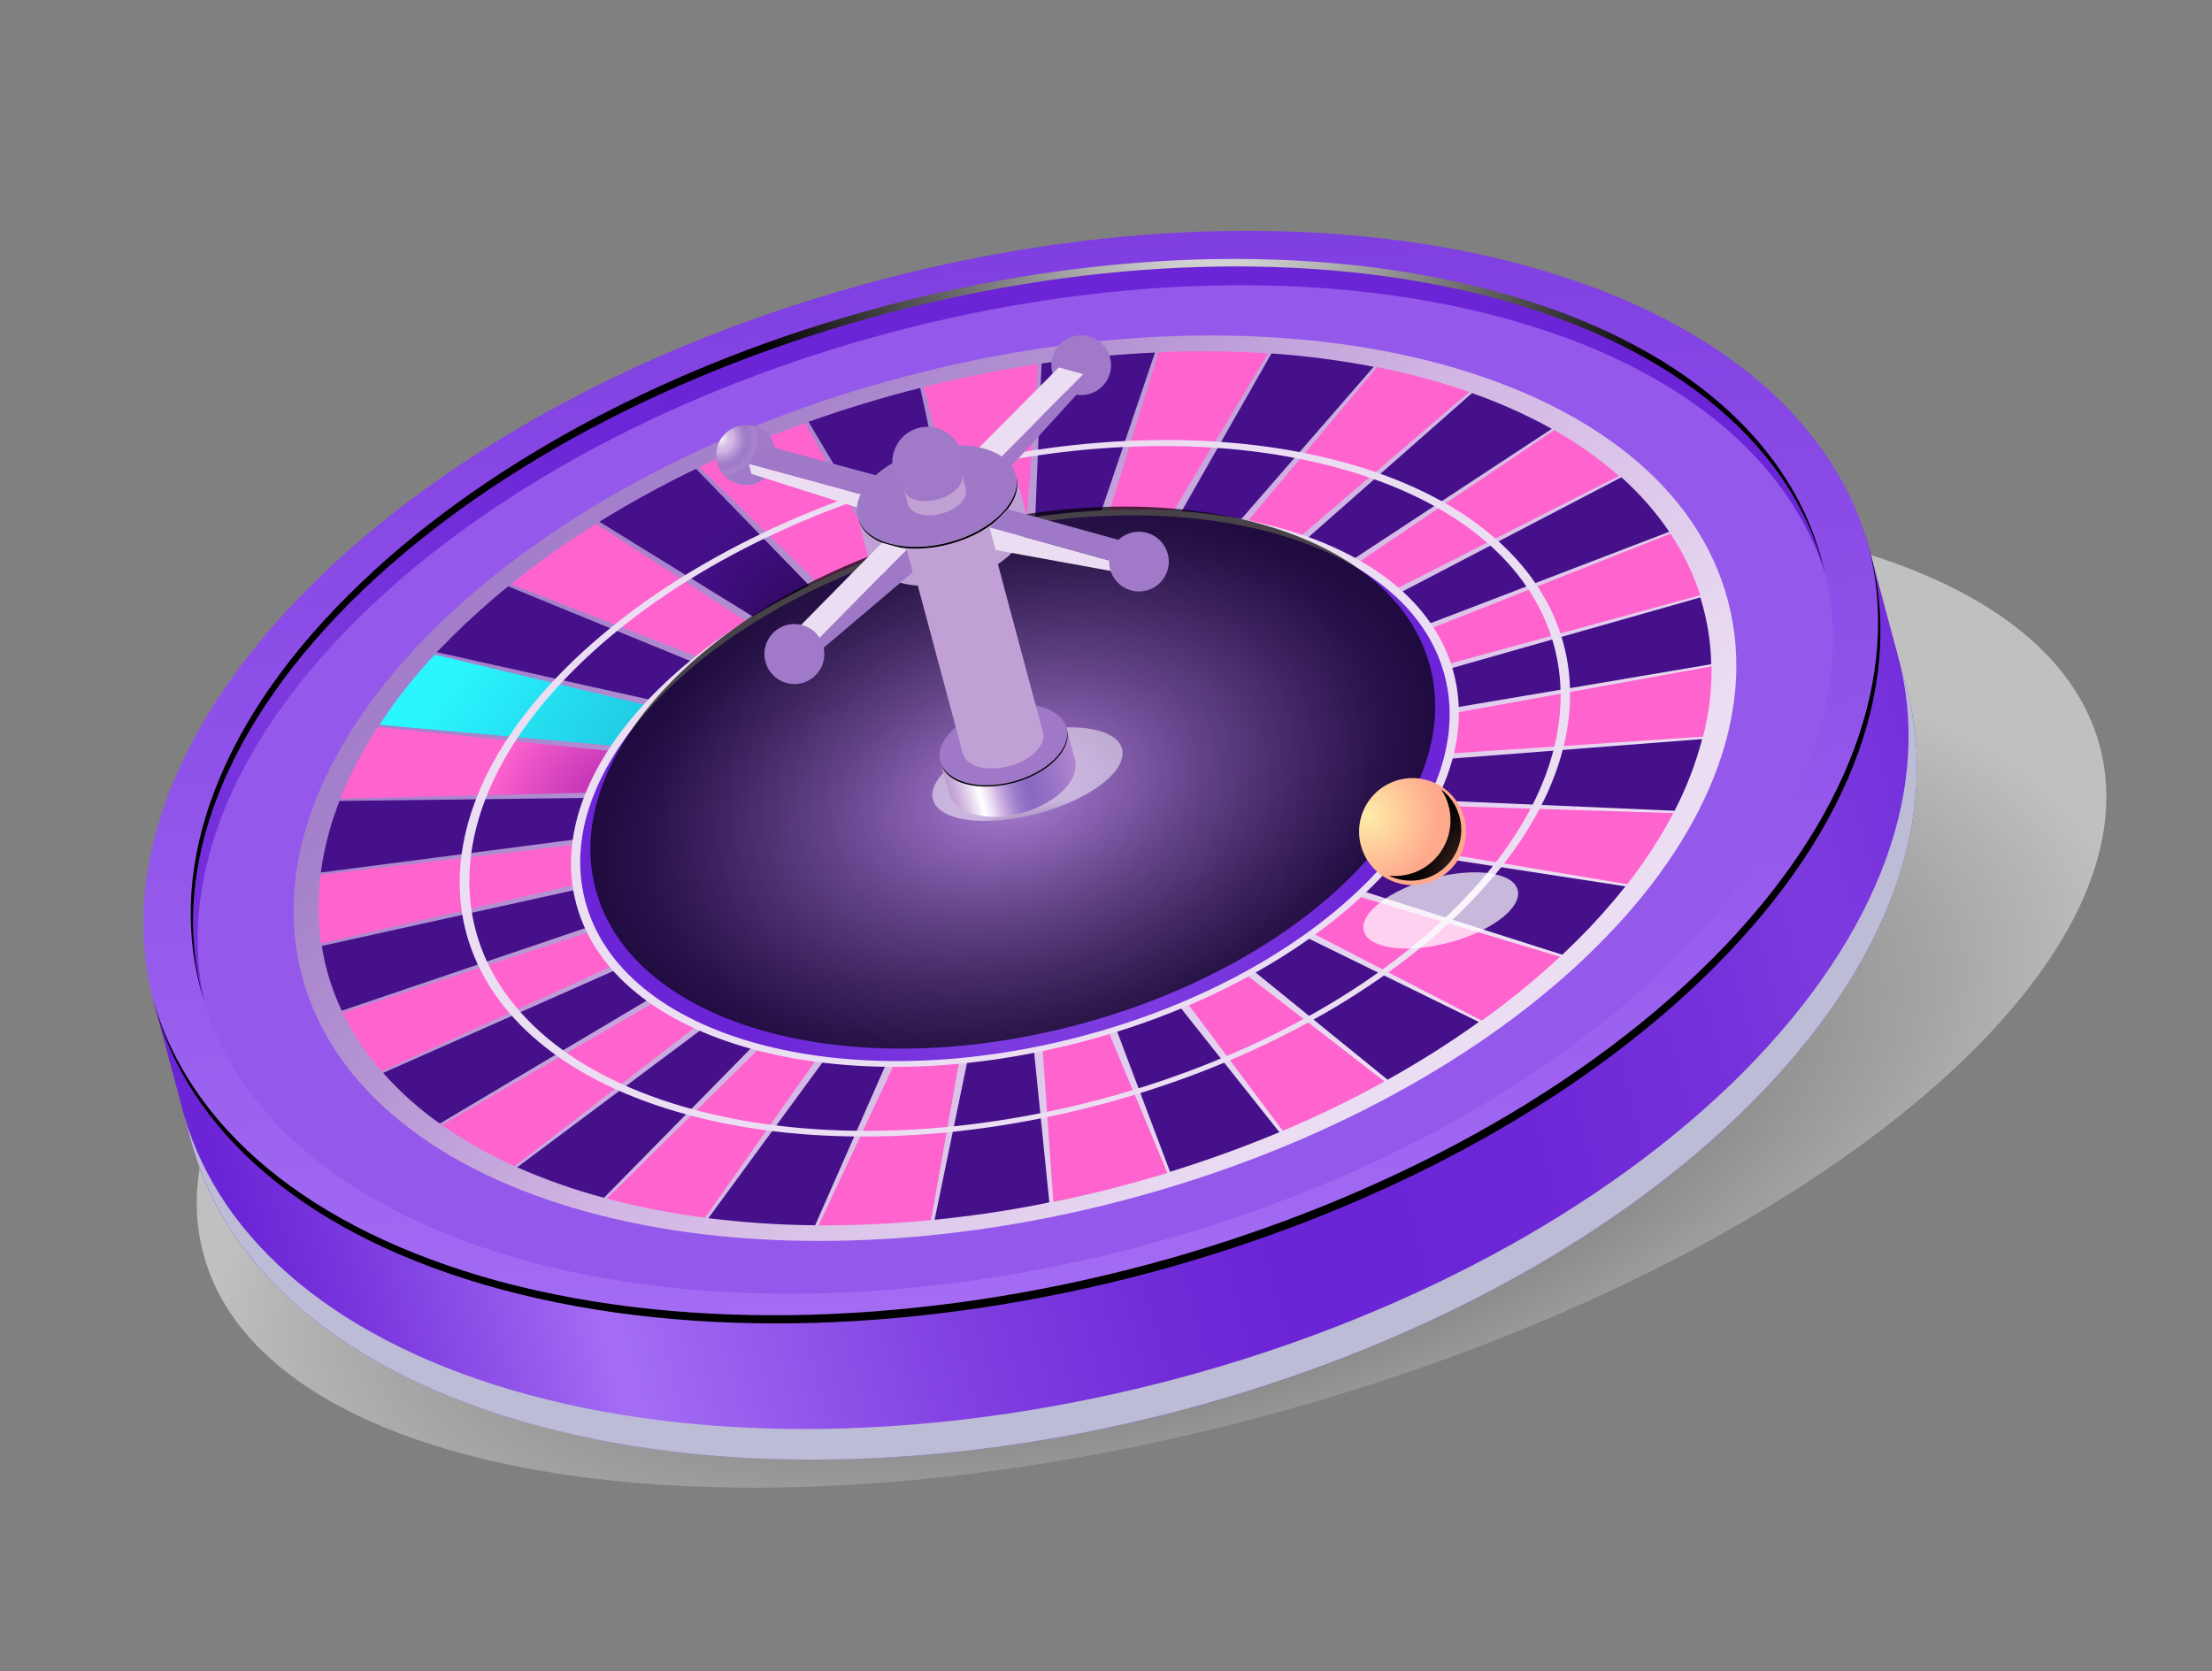 <svg width="307" height="232" viewBox="0 0 307 232" fill="none" xmlns="http://www.w3.org/2000/svg">
<rect x="0" y="0" width="307" height="232" fill="#808080" stroke="none"/>
<path style="mix-blend-mode:multiply" opacity="0.5" d="M175.31 196.61C247.987 177.137 299.969 135.47 291.415 103.545C282.861 71.619 217.01 61.526 144.333 80.999C71.655 100.473 19.674 142.14 28.228 174.065C36.782 205.99 102.633 216.084 175.31 196.61Z" fill="url(#paint0_radial)"/>
<path d="M259.015 74.636L256.562 75.294C248.588 63.715 234.41 54.4 214.534 49.058C160.72 34.601 85.381 54.65 46.247 93.828C31.631 108.519 24.126 123.706 23.277 137.802L21.14 138.375L26.743 159.285C31.79 176.574 48.084 190.802 74.711 197.936C128.521 212.38 203.864 192.345 243.013 153.163C262.484 133.646 269.316 113.083 264.618 95.547L259.015 74.636Z" fill="url(#paint1_linear)"/>
<g style="mix-blend-mode:multiply">
<path d="M241.874 148.913C202.739 188.091 127.382 208.129 73.572 193.686C46.929 186.494 30.636 172.266 25.602 154.974L26.757 159.282C31.79 176.574 48.084 190.803 74.711 197.937C128.521 212.38 203.864 192.346 243.013 153.164C262.484 133.647 269.316 113.083 264.618 95.547L263.463 91.239C268.162 108.775 261.329 129.338 241.874 148.913Z" fill="#BCBCD6"/>
</g>
<path d="M259.508 76.446C249.537 38.415 188.125 21.565 122.339 38.811C56.553 56.056 11.306 100.867 21.277 138.899C31.247 176.93 92.66 193.78 158.446 176.535C224.231 159.289 269.478 114.478 259.508 76.446Z" fill="url(#paint2_linear)"/>
<path d="M253.104 78.588C243.679 42.638 185.628 26.709 123.443 43.011C61.258 59.313 18.488 101.672 27.913 137.622C37.338 173.572 95.389 189.501 157.574 173.199C219.758 156.897 262.529 114.538 253.104 78.588Z" fill="url(#paint3_linear)"/>
<path d="M49.194 86.358C86.193 49.306 157.417 30.361 208.285 44.037C233.117 50.667 248.41 63.856 253.4 79.897C249.456 62.483 233.787 48.117 207.484 41.05C156.62 27.388 85.397 46.334 48.394 83.37C29.414 102.31 23.175 122.452 28.417 139.319C24.742 123.079 31.331 104.243 49.194 86.358Z" fill="url(#paint4_linear)"/>
<path style="mix-blend-mode:color-dodge" d="M48.494 83.743C85.497 46.706 156.72 27.761 207.584 41.423C233.323 48.395 248.846 62.384 253.197 79.197C249.253 61.782 233.584 47.417 207.285 40.364C156.447 26.741 85.223 45.687 48.224 82.738C29.244 101.677 23.006 121.82 28.244 138.672C23.603 121.983 29.959 102.394 48.494 83.743Z" fill="url(#paint5_radial)"/>
<path style="mix-blend-mode:color-dodge" d="M237.64 133.115C198.51 172.307 123.152 192.345 69.339 177.888C42.684 170.653 26.282 156.361 21.316 138.975C25.855 156.891 42.378 171.69 69.643 179.022C123.456 193.48 198.796 173.431 237.944 134.249C257.664 114.512 264.42 93.661 259.376 75.987C263.781 93.401 256.909 113.76 237.64 133.115Z" fill="url(#paint6_radial)"/>
<path d="M239.841 83.471C231.555 51.866 180.523 37.862 125.857 52.192C71.192 66.523 33.594 103.762 41.88 135.367C50.166 166.972 101.198 180.977 155.863 166.646C210.529 152.315 248.127 115.077 239.841 83.471Z" fill="url(#paint7_linear)"/>
<path d="M129.312 108.867L52.452 100.923C50.379 104.056 48.631 107.392 47.234 110.88L129.312 108.867Z" fill="url(#paint8_radial)"/>
<path d="M134.428 104.094L96.599 65.081C92.006 67.292 87.532 69.745 83.197 72.428L134.428 104.094Z" fill="url(#paint9_radial)"/>
<path d="M128.802 110.174L47.117 111.189C45.864 114.385 44.993 117.718 44.521 121.12L128.802 110.174Z" fill="url(#paint10_radial)"/>
<path d="M132.728 105.15L82.719 72.71C78.629 75.264 74.698 78.065 70.949 81.098L132.728 105.15Z" fill="url(#paint11_radial)"/>
<path d="M130.162 107.562L60.333 90.87C57.511 93.903 54.946 97.164 52.663 100.621L130.162 107.562Z" fill="url(#paint12_linear)"/>
<path d="M131.442 115.669L61.324 156.176C64.506 158.395 67.89 160.307 71.431 161.888L131.442 115.669Z" fill="url(#paint13_radial)"/>
<path d="M130.261 114.816L53.175 148.939C55.516 151.581 58.155 153.942 61.039 155.975L130.261 114.816Z" fill="url(#paint14_radial)"/>
<path d="M128.656 111.521L44.498 121.434C44.094 124.601 44.126 127.809 44.593 130.967L128.656 111.521Z" fill="url(#paint15_radial)"/>
<path d="M129.379 113.821L47.568 140.576C48.999 143.522 50.814 146.266 52.966 148.734L129.379 113.821Z" fill="url(#paint16_radial)"/>
<path d="M138.283 102.476L127.713 53.851C122.474 55.178 117.285 56.753 112.22 58.556L138.283 102.476Z" fill="url(#paint17_radial)"/>
<path d="M70.522 81.397C67.796 83.61 65.183 85.959 62.693 88.436C61.978 89.15 61.295 89.872 60.611 90.533L131.318 106.313L70.522 81.397Z" fill="url(#paint18_radial)"/>
<path d="M132.909 116.323L71.779 162.041C75.68 163.764 79.708 165.18 83.828 166.278L132.909 116.323Z" fill="url(#paint19_radial)"/>
<path d="M44.657 131.32C45.153 134.431 46.087 137.456 47.433 140.304L128.831 112.691L44.657 131.32Z" fill="url(#paint20_radial)"/>
<path d="M140.37 101.948L144.055 50.534C138.752 51.339 133.458 52.404 128.215 53.716L140.37 101.948Z" fill="url(#paint21_radial)"/>
<path d="M142.66 116.404L146.188 166.855C151.492 165.772 156.771 164.419 162.017 162.829L142.66 116.404Z" fill="url(#paint22_radial)"/>
<path d="M142.461 101.665L160.304 48.936C155.033 49.18 149.777 49.689 144.558 50.461L142.461 101.665Z" fill="url(#paint23_radial)"/>
<path d="M144.505 101.549L175.995 49.041C170.936 48.724 165.864 48.675 160.8 48.895L144.505 101.549Z" fill="url(#paint24_radial)"/>
<path d="M190.653 50.916C185.965 50.014 181.226 49.397 176.463 49.069L146.479 101.742L190.653 50.916Z" fill="url(#paint25_radial)"/>
<path d="M136.293 103.194L111.744 58.73C106.715 60.554 101.79 62.597 97.049 64.868L136.293 103.194Z" fill="url(#paint26_radial)"/>
<path d="M237.5 92.207C237.436 89.059 236.925 85.936 235.983 82.932L153.277 106.463L237.5 92.207Z" fill="url(#paint27_radial)"/>
<path d="M140.56 116.828L129.712 169.33C135.009 168.788 140.351 168.018 145.634 166.911L140.56 116.828Z" fill="url(#paint28_radial)"/>
<path d="M84.226 166.388C88.705 167.57 93.256 168.458 97.85 169.048L134.57 116.787L84.226 166.388Z" fill="url(#paint29_radial)"/>
<path d="M144.706 115.779L162.388 162.669C167.555 161.069 172.641 159.229 177.562 157.171L144.706 115.779Z" fill="url(#paint30_radial)"/>
<path d="M136.476 117.014L98.312 169.109C103.23 169.719 108.178 170.048 113.132 170.094L136.476 117.014Z" fill="url(#paint31_radial)"/>
<path d="M148.259 102.02L203.903 54.416C201.912 53.718 199.84 53.078 197.686 52.496C195.533 51.918 193.324 51.417 191.126 50.959L148.259 102.02Z" fill="url(#paint32_radial)"/>
<path d="M146.641 114.968L178.034 156.983C182.908 154.922 187.63 152.641 192.151 150.122L146.641 114.968Z" fill="url(#paint33_radial)"/>
<path d="M149.973 112.89L205.646 141.688C209.457 138.968 213.089 136.005 216.518 132.817L149.973 112.89Z" fill="url(#paint34_radial)"/>
<path d="M148.411 114.001L192.579 149.884C196.951 147.456 201.181 144.781 205.249 141.871L148.411 114.001Z" fill="url(#paint35_radial)"/>
<path d="M138.493 117.028L113.612 170.104C118.822 170.124 124.031 169.88 129.216 169.371L138.493 117.028Z" fill="url(#paint36_radial)"/>
<path d="M149.839 102.581L215.372 59.531C211.826 57.571 208.122 55.912 204.298 54.571L149.839 102.581Z" fill="url(#paint37_radial)"/>
<path d="M152.965 109.087L232.407 112.552C234.051 109.387 235.337 106.048 236.242 102.597L152.965 109.087Z" fill="url(#paint38_radial)"/>
<path d="M152.285 110.393L225.84 122.747C228.265 119.653 230.41 116.348 232.247 112.872L152.285 110.393Z" fill="url(#paint39_radial)"/>
<path d="M216.827 132.535C217.575 131.827 218.308 131.122 219.023 130.407C221.353 128.08 223.547 125.621 225.596 123.043L151.262 111.621L216.827 132.535Z" fill="url(#paint40_radial)"/>
<path d="M153.307 107.779L236.369 102.27C237.183 99.08 237.58 95.796 237.549 92.503L153.307 107.779Z" fill="url(#paint41_radial)"/>
<path d="M152.912 105.329L235.978 82.625C234.991 79.604 233.6 76.731 231.844 74.082L152.912 105.329Z" fill="url(#paint42_radial)"/>
<path d="M151.163 103.335L224.687 66.072C221.923 63.639 218.909 61.505 215.696 59.707L151.163 103.335Z" fill="url(#paint43_radial)"/>
<path d="M152.209 104.256L231.667 73.822C229.772 71.038 227.543 68.497 225.029 66.257L152.209 104.256Z" fill="url(#paint44_radial)"/>
<path d="M186.158 64.082C151.753 54.829 103.61 67.729 78.55 92.715C53.489 117.701 61.148 145.542 95.549 154.78C129.949 164.018 178.081 151.137 203.161 126.161C228.24 101.185 220.544 73.324 186.158 64.082ZM96.336 154.046C62.514 144.96 55.022 117.629 79.628 93.011C104.234 68.393 151.579 55.784 185.4 64.87C219.222 73.955 226.714 101.286 202.112 125.919C177.51 150.551 130.149 163.103 96.336 154.046Z" fill="url(#paint45_linear)"/>
<path d="M201.768 93.452C196.668 74 165.265 65.379 131.626 74.197C97.988 83.016 74.853 105.934 79.953 125.386C85.052 144.839 116.456 153.46 150.094 144.641C183.733 135.823 206.868 112.905 201.768 93.452Z" fill="url(#paint46_linear)"/>
<path d="M200.504 93.784C195.511 74.737 164.759 66.296 131.819 74.931C98.878 83.567 76.223 106.008 81.216 125.055C86.21 144.103 116.962 152.544 149.902 143.908C182.843 135.273 205.498 112.832 200.504 93.784Z" fill="url(#paint47_radial)"/>
<path style="mix-blend-mode:screen" opacity="0.7" d="M149.745 142.212C181.719 133.645 203.529 111.358 198.458 92.433C193.387 73.507 163.356 65.111 131.381 73.678C99.407 82.246 77.597 104.533 82.668 123.458C87.739 142.383 117.77 150.78 149.745 142.212Z" fill="url(#paint48_radial)"/>
<path style="mix-blend-mode:multiply" opacity="0.5" d="M144.067 112.933C151.314 110.992 156.532 106.968 155.722 103.946C154.913 100.924 148.381 100.048 141.134 101.99C133.887 103.932 128.669 107.956 129.478 110.978C130.288 114 136.819 114.875 144.067 112.933Z" fill="url(#paint49_radial)"/>
<path d="M107.569 62.081C107.785 62.876 107.761 63.717 107.499 64.498C107.237 65.279 106.75 65.964 106.098 66.468C105.447 66.971 104.661 67.269 103.84 67.324C103.019 67.38 102.2 67.19 101.486 66.779C100.773 66.368 100.197 65.754 99.832 65.016C99.467 64.277 99.328 63.447 99.435 62.63C99.541 61.813 99.887 61.046 100.429 60.426C100.972 59.807 101.685 59.363 102.48 59.15C103.006 59.007 103.555 58.969 104.096 59.039C104.637 59.109 105.159 59.285 105.632 59.558C106.104 59.83 106.519 60.193 106.851 60.626C107.184 61.059 107.428 61.553 107.569 62.081Z" fill="url(#paint50_radial)"/>
<path d="M154.063 49.622C154.275 50.415 154.248 51.252 153.985 52.029C153.722 52.806 153.235 53.487 152.585 53.986C151.935 54.485 151.152 54.78 150.334 54.834C149.516 54.887 148.701 54.696 147.992 54.286C147.282 53.876 146.709 53.264 146.347 52.528C145.984 51.792 145.848 50.965 145.954 50.152C146.061 49.338 146.406 48.575 146.946 47.959C147.486 47.342 148.197 46.9 148.988 46.688C150.049 46.403 151.18 46.553 152.132 47.103C153.083 47.654 153.778 48.56 154.063 49.622Z" fill="url(#paint51_radial)"/>
<path d="M137.887 64.516L138.491 66.771L135.079 65.854L134.467 63.57L137.887 64.516Z" fill="url(#paint52_linear)"/>
<path d="M137.873 64.52L138.477 66.775L150.727 53.349L150.349 51.941L137.873 64.52Z" fill="url(#paint53_linear)"/>
<path d="M150.349 51.942L137.873 64.52L134.467 63.57L146.948 51.006L150.349 51.942Z" fill="url(#paint54_linear)"/>
<path d="M121.008 69.04L121.612 71.294L124.108 68.794L123.496 66.51L121.008 69.04Z" fill="url(#paint55_linear)"/>
<path d="M121.022 69.035L121.626 71.29L104.305 65.787L103.928 64.38L121.022 69.035Z" fill="url(#paint56_linear)"/>
<path d="M103.928 64.381L121.022 69.036L123.496 66.51L106.406 61.87L103.928 64.381Z" fill="url(#paint57_linear)"/>
<path d="M148.008 101.025L130.497 105.717L131.671 110.097C132.441 112.969 136.956 114.161 141.803 112.862C146.651 111.563 149.936 108.22 149.182 105.405L149.162 105.333L148.008 101.025Z" fill="url(#paint58_linear)"/>
<path d="M130.505 105.746C131.275 108.619 135.79 109.81 140.637 108.511C145.485 107.212 148.774 103.884 148.015 101.054C147.257 98.225 142.727 96.976 137.894 98.271C133.061 99.566 129.751 102.931 130.505 105.746Z" fill="url(#paint59_linear)"/>
<path style="mix-blend-mode:color-dodge" d="M140.634 108.496C135.844 109.78 131.429 108.561 130.524 105.817L130.551 105.918C131.321 108.79 135.832 109.967 140.68 108.668C145.527 107.37 148.816 104.041 148.062 101.226L148.035 101.125C148.695 103.935 145.409 107.216 140.634 108.496Z" fill="url(#paint60_radial)"/>
<path d="M137.852 75.916L126.738 78.894L133.626 104.602C134.107 106.397 136.991 107.179 140.06 106.357C143.129 105.534 145.225 103.433 144.74 101.624L137.852 75.916Z" fill="url(#paint61_linear)"/>
<path d="M140.958 65.879L119.03 71.755L120.5 77.241C121.447 80.774 127.132 82.314 133.183 80.692C139.235 79.071 143.37 74.884 142.428 71.366C142.428 71.366 142.428 71.366 142.405 71.279L140.958 65.879Z" fill="url(#paint62_linear)"/>
<path d="M131.725 75.249C137.776 73.628 141.915 69.452 140.969 65.923C140.023 62.393 134.351 60.846 128.3 62.468C122.249 64.089 118.11 68.265 119.056 71.794C120.002 75.324 125.674 76.871 131.725 75.249Z" fill="url(#paint63_linear)"/>
<path d="M133.506 65.89L125.489 68.038L126.024 70.034C126.37 71.327 128.444 71.895 130.667 71.299C132.89 70.704 134.387 69.179 134.041 67.886L133.506 65.89Z" fill="url(#paint64_linear)"/>
<path d="M125.493 68.053C125.839 69.345 127.913 69.913 130.136 69.318C132.359 68.722 133.856 67.197 133.51 65.905C133.163 64.612 131.09 64.044 128.881 64.636C126.673 65.228 125.147 66.76 125.493 68.053Z" fill="url(#paint65_linear)"/>
<path style="mix-blend-mode:color-dodge" d="M131.736 75.292C125.742 76.899 120.111 75.329 119.098 71.952C119.098 71.952 119.118 72.024 119.129 72.067C120.072 75.586 125.76 77.14 131.812 75.518C137.864 73.897 141.999 69.71 141.057 66.192C141.057 66.192 141.033 66.105 141.026 66.077C141.809 69.515 137.717 73.69 131.736 75.292Z" fill="url(#paint66_radial)"/>
<path d="M155.056 78.11L155.425 79.489L157.918 76.974L157.544 75.581L155.056 78.11Z" fill="url(#paint67_linear)"/>
<path d="M155.056 78.111L155.425 79.489L138.184 76.351L137.341 73.206L155.056 78.111Z" fill="url(#paint68_linear)"/>
<path d="M137.341 73.206L155.056 78.11L157.544 75.581L139.815 70.68L137.341 73.206Z" fill="url(#paint69_linear)"/>
<path d="M112.936 89.396L113.306 90.775L109.89 89.843L109.516 88.45L112.936 89.396Z" fill="url(#paint70_linear)"/>
<path d="M112.936 89.396L113.306 90.775L126.682 79.433L125.84 76.288L112.936 89.396Z" fill="url(#paint71_linear)"/>
<path d="M125.84 76.287L112.936 89.396L109.516 88.45L122.42 75.341L125.84 76.287Z" fill="url(#paint72_linear)"/>
<path d="M114.263 89.703C114.48 90.499 114.455 91.341 114.193 92.122C113.93 92.903 113.442 93.589 112.79 94.092C112.137 94.595 111.35 94.892 110.529 94.947C109.707 95.001 108.888 94.81 108.174 94.397C107.461 93.985 106.886 93.369 106.522 92.629C106.158 91.889 106.022 91.058 106.13 90.241C106.239 89.424 106.588 88.657 107.132 88.039C107.677 87.421 108.392 86.978 109.189 86.768C109.714 86.627 110.262 86.591 110.801 86.663C111.341 86.734 111.861 86.911 112.332 87.183C112.803 87.456 113.217 87.819 113.548 88.251C113.879 88.683 114.122 89.177 114.263 89.703Z" fill="url(#paint73_radial)"/>
<path d="M159.149 81.97C161.359 81.378 162.669 79.104 162.076 76.891C161.483 74.678 159.211 73.364 157.002 73.956C154.792 74.548 153.481 76.822 154.074 79.035C154.667 81.248 156.939 82.562 159.149 81.97Z" fill="url(#paint74_radial)"/>
<path d="M133.45 62.873C133.701 63.808 133.669 64.797 133.358 65.713C133.047 66.63 132.472 67.433 131.704 68.021C130.937 68.61 130.013 68.957 129.048 69.019C128.083 69.081 127.121 68.854 126.285 68.369C125.448 67.883 124.774 67.16 124.348 66.291C123.921 65.422 123.762 64.446 123.89 63.486C124.018 62.527 124.428 61.627 125.067 60.901C125.706 60.176 126.546 59.656 127.48 59.409C128.099 59.243 128.745 59.201 129.38 59.285C130.016 59.37 130.628 59.579 131.183 59.901C131.737 60.223 132.223 60.651 132.612 61.161C133.001 61.671 133.286 62.253 133.45 62.873Z" fill="url(#paint75_radial)"/>
<path style="mix-blend-mode:multiply" opacity="0.7" d="M201.155 130.838C207.048 129.259 211.291 125.986 210.632 123.527C209.973 121.068 204.662 120.355 198.769 121.934C192.877 123.513 188.634 126.786 189.293 129.245C189.952 131.704 195.263 132.417 201.155 130.838Z" fill="url(#paint76_radial)"/>
<path d="M203.217 113.524C203.598 114.944 203.549 116.445 203.078 117.837C202.606 119.229 201.733 120.449 200.568 121.344C199.404 122.239 198 122.767 196.535 122.863C195.07 122.958 193.609 122.617 192.337 121.881C191.065 121.146 190.039 120.049 189.389 118.73C188.739 117.412 188.495 115.93 188.686 114.472C188.877 113.015 189.495 111.647 190.463 110.542C191.431 109.437 192.704 108.644 194.123 108.264C196.024 107.755 198.051 108.022 199.757 109.009C201.462 109.995 202.707 111.619 203.217 113.524Z" fill="url(#paint77_radial)"/>
<path style="mix-blend-mode:color-dodge" d="M200.005 109.566C200.476 110.261 200.828 111.031 201.045 111.842C201.374 113.058 201.402 114.336 201.126 115.565C200.849 116.794 200.278 117.937 199.461 118.894C198.644 119.852 197.606 120.595 196.437 121.059C195.268 121.524 194.003 121.696 192.752 121.561C193.958 122.14 195.303 122.363 196.631 122.204C197.959 122.044 199.213 121.508 200.246 120.659C201.279 119.81 202.049 118.682 202.464 117.41C202.879 116.138 202.923 114.773 202.59 113.476C202.205 111.913 201.291 110.532 200.005 109.566Z" fill="url(#paint78_radial)"/>
<defs>
<radialGradient id="paint0_radial" cx="0" cy="0" r="1" gradientUnits="userSpaceOnUse" gradientTransform="translate(161.838 159.11) rotate(-15) scale(135.604 59.412)">
<stop offset="0.19" stop-color="#5F5C5D"/>
<stop offset="0.29" stop-color="#666364"/>
<stop offset="0.43" stop-color="#7B7879"/>
<stop offset="0.6" stop-color="#9C9A9A"/>
<stop offset="0.8" stop-color="#CAC9C9"/>
<stop offset="1" stop-color="white"/>
</radialGradient>
<linearGradient id="paint1_linear" x1="25.692" y1="155.365" x2="263.567" y2="91.626" gradientUnits="userSpaceOnUse">
<stop offset="0.01" stop-color="#6B24D6"/>
<stop offset="0.06" stop-color="#7733DC"/>
<stop offset="0.16" stop-color="#975CED"/>
<stop offset="0.2" stop-color="#A56EF4"/>
<stop offset="0.24" stop-color="#9D64F0"/>
<stop offset="0.38" stop-color="#8241E2"/>
<stop offset="0.5" stop-color="#712CD9"/>
<stop offset="0.58" stop-color="#6B24D6"/>
<stop offset="0.73" stop-color="#6E27D7"/>
<stop offset="0.85" stop-color="#7531DB"/>
<stop offset="0.92" stop-color="#7D3BDF"/>
<stop offset="1" stop-color="#742FDB"/>
</linearGradient>
<linearGradient id="paint2_linear" x1="130.635" y1="-80.011" x2="144.362" y2="186.866" gradientUnits="userSpaceOnUse">
<stop offset="0.04" stop-color="#6B24D6"/>
<stop offset="0.29" stop-color="#7733DC"/>
<stop offset="0.79" stop-color="#975CED"/>
<stop offset="1" stop-color="#A56EF4"/>
</linearGradient>
<linearGradient id="paint3_linear" x1="17699.7" y1="20381.3" x2="5122.35" y2="-11259.6" gradientUnits="userSpaceOnUse">
<stop offset="0.04" stop-color="#6B24D6"/>
<stop offset="0.29" stop-color="#7733DC"/>
<stop offset="0.79" stop-color="#975CED"/>
<stop offset="1" stop-color="#A56EF4"/>
</linearGradient>
<linearGradient id="paint4_linear" x1="239.332" y1="47.817" x2="25.994" y2="104.981" gradientUnits="userSpaceOnUse">
<stop offset="0.01" stop-color="#6B24D6"/>
<stop offset="0.58" stop-color="#6B24D6"/>
<stop offset="0.73" stop-color="#6E27D7"/>
<stop offset="0.85" stop-color="#7531DB"/>
<stop offset="0.92" stop-color="#7D3BDF"/>
<stop offset="1" stop-color="#742FDB"/>
</linearGradient>
<radialGradient id="paint5_radial" cx="0" cy="0" r="1" gradientUnits="userSpaceOnUse" gradientTransform="translate(167.871 24.803) rotate(-15) scale(66.277 66.372)">
<stop stop-color="white"/>
<stop offset="1"/>
</radialGradient>
<radialGradient id="paint6_radial" cx="0" cy="0" r="1" gradientUnits="userSpaceOnUse" gradientTransform="translate(-75885.9 1186.73) rotate(-15) scale(15108.7 4429.68)">
<stop stop-color="white"/>
<stop offset="1"/>
</radialGradient>
<linearGradient id="paint7_linear" x1="49.15" y1="81.598" x2="151.972" y2="184.999" gradientUnits="userSpaceOnUse">
<stop stop-color="#9F79C8"/>
<stop offset="0.14" stop-color="#A580CB"/>
<stop offset="0.33" stop-color="#B492D3"/>
<stop offset="0.55" stop-color="#CDB0E1"/>
<stop offset="0.58" stop-color="#D1B4E3"/>
<stop offset="0.76" stop-color="#DBC4E9"/>
<stop offset="1" stop-color="#EBDEF3"/>
</linearGradient>
<radialGradient id="paint8_radial" cx="0" cy="0" r="1" gradientUnits="userSpaceOnUse" gradientTransform="translate(92.564 116.8) rotate(15.04) scale(26.375 22.7)">
<stop offset="0.13" stop-color="#9F19AB"/>
<stop offset="0.31" stop-color="#AE25B1"/>
<stop offset="0.67" stop-color="#D744BF"/>
<stop offset="0.99" stop-color="#FF63CE"/>
</radialGradient>
<radialGradient id="paint9_radial" cx="0" cy="0" r="1" gradientUnits="userSpaceOnUse" gradientTransform="translate(119.101 91.223) rotate(15.04) scale(26.631 22.92)">
<stop offset="0.12" stop-color="#25054D"/>
<stop offset="1" stop-color="#45108A"/>
</radialGradient>
<radialGradient id="paint10_radial" cx="0" cy="0" r="1" gradientUnits="userSpaceOnUse" gradientTransform="translate(-53811.7 50485.6) rotate(-15) scale(1862.58 445.767)">
<stop offset="0.12" stop-color="#25054D"/>
<stop offset="1" stop-color="#45108A"/>
</radialGradient>
<radialGradient id="paint11_radial" cx="0" cy="0" r="1" gradientUnits="userSpaceOnUse" gradientTransform="translate(-20537.4 83162.1) rotate(-15) scale(1141.67 945.77)">
<stop offset="0.13" stop-color="#9F19AB"/>
<stop offset="0.31" stop-color="#AE25B1"/>
<stop offset="0.67" stop-color="#D744BF"/>
<stop offset="0.99" stop-color="#FF63CE"/>
</radialGradient>
<linearGradient id="paint12_linear" x1="137.417" y1="111.282" x2="81.419" y2="69.243" gradientUnits="userSpaceOnUse">
<stop offset="0.04" stop-color="#138BBD"/>
<stop offset="0.23" stop-color="#169AC7"/>
<stop offset="0.59" stop-color="#1FC3DF"/>
<stop offset="1" stop-color="#2AF6FF"/>
</linearGradient>
<radialGradient id="paint13_radial" cx="0" cy="0" r="1" gradientUnits="userSpaceOnUse" gradientTransform="translate(-43469.2 64232.1) rotate(-15) scale(1687.07 627.946)">
<stop offset="0.13" stop-color="#9F19AB"/>
<stop offset="0.31" stop-color="#AE25B1"/>
<stop offset="0.67" stop-color="#D744BF"/>
<stop offset="0.99" stop-color="#FF63CE"/>
</radialGradient>
<radialGradient id="paint14_radial" cx="0" cy="0" r="1" gradientUnits="userSpaceOnUse" gradientTransform="translate(-50906.7 53090.8) rotate(-15) scale(1836.57 481.604)">
<stop offset="0.12" stop-color="#25054D"/>
<stop offset="1" stop-color="#45108A"/>
</radialGradient>
<radialGradient id="paint15_radial" cx="0" cy="0" r="1" gradientUnits="userSpaceOnUse" gradientTransform="translate(-58580.6 37657.4) rotate(-15) scale(1930.71 273.311)">
<stop offset="0.13" stop-color="#9F19AB"/>
<stop offset="0.31" stop-color="#AE25B1"/>
<stop offset="0.67" stop-color="#D744BF"/>
<stop offset="0.99" stop-color="#FF63CE"/>
</radialGradient>
<radialGradient id="paint16_radial" cx="0" cy="0" r="1" gradientUnits="userSpaceOnUse" gradientTransform="translate(-56852.5 40437.6) rotate(-15) scale(1921.82 311.842)">
<stop offset="0.13" stop-color="#9F19AB"/>
<stop offset="0.31" stop-color="#AE25B1"/>
<stop offset="0.67" stop-color="#D744BF"/>
<stop offset="0.99" stop-color="#FF63CE"/>
</radialGradient>
<radialGradient id="paint17_radial" cx="0" cy="0" r="1" gradientUnits="userSpaceOnUse" gradientTransform="translate(9681.99 83758.5) rotate(-15) scale(362.179 1112.75)">
<stop offset="0.12" stop-color="#25054D"/>
<stop offset="1" stop-color="#45108A"/>
</radialGradient>
<radialGradient id="paint18_radial" cx="0" cy="0" r="1" gradientUnits="userSpaceOnUse" gradientTransform="translate(-30506.9 78318.4) rotate(-15) scale(1344.62 833.46)">
<stop offset="0.12" stop-color="#25054D"/>
<stop offset="1" stop-color="#45108A"/>
</radialGradient>
<radialGradient id="paint19_radial" cx="0" cy="0" r="1" gradientUnits="userSpaceOnUse" gradientTransform="translate(-34801.7 73528.9) rotate(-15) scale(1488.47 746.549)">
<stop offset="0.12" stop-color="#25054D"/>
<stop offset="1" stop-color="#45108A"/>
</radialGradient>
<radialGradient id="paint20_radial" cx="0" cy="0" r="1" gradientUnits="userSpaceOnUse" gradientTransform="translate(-59557.9 32948) rotate(-15) scale(1939.31 211.144)">
<stop offset="0.12" stop-color="#25054D"/>
<stop offset="1" stop-color="#45108A"/>
</radialGradient>
<radialGradient id="paint21_radial" cx="0" cy="0" r="1" gradientUnits="userSpaceOnUse" gradientTransform="translate(9214.21 83697.9) rotate(-15) scale(376.959 1111.56)">
<stop offset="0.13" stop-color="#9F19AB"/>
<stop offset="0.31" stop-color="#AE25B1"/>
<stop offset="0.67" stop-color="#D744BF"/>
<stop offset="0.99" stop-color="#FF63CE"/>
</radialGradient>
<radialGradient id="paint22_radial" cx="0" cy="0" r="1" gradientUnits="userSpaceOnUse" gradientTransform="translate(11328.8 86672.1) rotate(-15) scale(367.135 1122.92)">
<stop offset="0.13" stop-color="#9F19AB"/>
<stop offset="0.31" stop-color="#AE25B1"/>
<stop offset="0.67" stop-color="#D744BF"/>
<stop offset="0.99" stop-color="#FF63CE"/>
</radialGradient>
<radialGradient id="paint23_radial" cx="0" cy="0" r="1" gradientUnits="userSpaceOnUse" gradientTransform="translate(-1359.61 84956.4) rotate(-15) scale(683.102 1082.03)">
<stop offset="0.12" stop-color="#25054D"/>
<stop offset="1" stop-color="#45108A"/>
</radialGradient>
<radialGradient id="paint24_radial" cx="0" cy="0" r="1" gradientUnits="userSpaceOnUse" gradientTransform="translate(-11739.2 83704.9) rotate(-15) scale(955.818 1013.06)">
<stop offset="0.13" stop-color="#9F19AB"/>
<stop offset="0.31" stop-color="#AE25B1"/>
<stop offset="0.67" stop-color="#D744BF"/>
<stop offset="0.99" stop-color="#FF63CE"/>
</radialGradient>
<radialGradient id="paint25_radial" cx="0" cy="0" r="1" gradientUnits="userSpaceOnUse" gradientTransform="translate(-21534.5 80203.8) rotate(-15) scale(1181.81 912.806)">
<stop offset="0.12" stop-color="#25054D"/>
<stop offset="1" stop-color="#45108A"/>
</radialGradient>
<radialGradient id="paint26_radial" cx="0" cy="0" r="1" gradientUnits="userSpaceOnUse" gradientTransform="translate(704.642 85685.6) rotate(-15) scale(621.86 1095.51)">
<stop offset="0.13" stop-color="#9F19AB"/>
<stop offset="0.31" stop-color="#AE25B1"/>
<stop offset="0.67" stop-color="#D744BF"/>
<stop offset="0.99" stop-color="#FF63CE"/>
</radialGradient>
<radialGradient id="paint27_radial" cx="0" cy="0" r="1" gradientUnits="userSpaceOnUse" gradientTransform="translate(-54572.9 30994.7) rotate(-15) scale(1924.86 209.301)">
<stop offset="0.12" stop-color="#25054D"/>
<stop offset="1" stop-color="#45108A"/>
</radialGradient>
<radialGradient id="paint28_radial" cx="0" cy="0" r="1" gradientUnits="userSpaceOnUse" gradientTransform="translate(5832.46 87862) rotate(-15) scale(538.136 1111.06)">
<stop offset="0.12" stop-color="#25054D"/>
<stop offset="1" stop-color="#45108A"/>
</radialGradient>
<radialGradient id="paint29_radial" cx="0" cy="0" r="1" gradientUnits="userSpaceOnUse" gradientTransform="translate(-24918.7 80659.6) rotate(-15) scale(1290.79 860.514)">
<stop offset="0.13" stop-color="#9F19AB"/>
<stop offset="0.31" stop-color="#AE25B1"/>
<stop offset="0.67" stop-color="#D744BF"/>
<stop offset="0.99" stop-color="#FF63CE"/>
</radialGradient>
<radialGradient id="paint30_radial" cx="0" cy="0" r="1" gradientUnits="userSpaceOnUse" gradientTransform="translate(8107.5 87153.2) rotate(-15) scale(470.711 1116.55)">
<stop offset="0.12" stop-color="#25054D"/>
<stop offset="1" stop-color="#45108A"/>
</radialGradient>
<radialGradient id="paint31_radial" cx="0" cy="0" r="1" gradientUnits="userSpaceOnUse" gradientTransform="translate(-14821.7 85587.4) rotate(-15) scale(1085.96 975.594)">
<stop offset="0.12" stop-color="#25054D"/>
<stop offset="1" stop-color="#45108A"/>
</radialGradient>
<radialGradient id="paint32_radial" cx="0" cy="0" r="1" gradientUnits="userSpaceOnUse" gradientTransform="translate(-30452.5 74158.2) rotate(-15) scale(1379.52 798.164)">
<stop offset="0.13" stop-color="#9F19AB"/>
<stop offset="0.31" stop-color="#AE25B1"/>
<stop offset="0.67" stop-color="#D744BF"/>
<stop offset="0.99" stop-color="#FF63CE"/>
</radialGradient>
<radialGradient id="paint33_radial" cx="0" cy="0" r="1" gradientUnits="userSpaceOnUse" gradientTransform="translate(-1807.34 87474.1) rotate(-15) scale(770.769 1076.94)">
<stop offset="0.13" stop-color="#9F19AB"/>
<stop offset="0.31" stop-color="#AE25B1"/>
<stop offset="0.67" stop-color="#D744BF"/>
<stop offset="0.99" stop-color="#FF63CE"/>
</radialGradient>
<radialGradient id="paint34_radial" cx="0" cy="0" r="1" gradientUnits="userSpaceOnUse" gradientTransform="translate(-21130.9 80575) rotate(-15) scale(1245.67 889.698)">
<stop offset="0.13" stop-color="#9F19AB"/>
<stop offset="0.31" stop-color="#AE25B1"/>
<stop offset="0.67" stop-color="#D744BF"/>
<stop offset="0.99" stop-color="#FF63CE"/>
</radialGradient>
<radialGradient id="paint35_radial" cx="0" cy="0" r="1" gradientUnits="userSpaceOnUse" gradientTransform="translate(-11659.2 85174.4) rotate(-15) scale(1032.93 998.343)">
<stop offset="0.12" stop-color="#25054D"/>
<stop offset="1" stop-color="#45108A"/>
</radialGradient>
<radialGradient id="paint36_radial" cx="0" cy="0" r="1" gradientUnits="userSpaceOnUse" gradientTransform="translate(-4484.8 88009.9) rotate(-15) scale(832.843 1061.89)">
<stop offset="0.13" stop-color="#9F19AB"/>
<stop offset="0.31" stop-color="#AE25B1"/>
<stop offset="0.67" stop-color="#D744BF"/>
<stop offset="0.99" stop-color="#FF63CE"/>
</radialGradient>
<radialGradient id="paint37_radial" cx="0" cy="0" r="1" gradientUnits="userSpaceOnUse" gradientTransform="translate(-38327.3 66029.5) rotate(-15) scale(1575.95 683.346)">
<stop offset="0.12" stop-color="#25054D"/>
<stop offset="1" stop-color="#45108A"/>
</radialGradient>
<radialGradient id="paint38_radial" cx="0" cy="0" r="1" gradientUnits="userSpaceOnUse" gradientTransform="translate(-45070.9 53961.3) rotate(-15) scale(1795.93 522.871)">
<stop offset="0.12" stop-color="#25054D"/>
<stop offset="1" stop-color="#45108A"/>
</radialGradient>
<radialGradient id="paint39_radial" cx="0" cy="0" r="1" gradientUnits="userSpaceOnUse" gradientTransform="translate(-38093.5 64611.6) rotate(-15) scale(1636.08 661.531)">
<stop offset="0.13" stop-color="#9F19AB"/>
<stop offset="0.31" stop-color="#AE25B1"/>
<stop offset="0.67" stop-color="#D744BF"/>
<stop offset="0.99" stop-color="#FF63CE"/>
</radialGradient>
<radialGradient id="paint40_radial" cx="0" cy="0" r="1" gradientUnits="userSpaceOnUse" gradientTransform="translate(-30036.5 73613.4) rotate(-15) scale(1441.62 778.353)">
<stop offset="0.12" stop-color="#25054D"/>
<stop offset="1" stop-color="#45108A"/>
</radialGradient>
<radialGradient id="paint41_radial" cx="0" cy="0" r="1" gradientUnits="userSpaceOnUse" gradientTransform="translate(-50843.7 41919.4) rotate(-15) scale(1895.93 359.445)">
<stop offset="0.13" stop-color="#9F19AB"/>
<stop offset="0.31" stop-color="#AE25B1"/>
<stop offset="0.67" stop-color="#D744BF"/>
<stop offset="0.99" stop-color="#FF63CE"/>
</radialGradient>
<radialGradient id="paint42_radial" cx="0" cy="0" r="1" gradientUnits="userSpaceOnUse" gradientTransform="translate(-54838.8 31711.5) rotate(-15) scale(1924.61 217.992)">
<stop offset="0.13" stop-color="#9F19AB"/>
<stop offset="0.31" stop-color="#AE25B1"/>
<stop offset="0.67" stop-color="#D744BF"/>
<stop offset="0.99" stop-color="#FF63CE"/>
</radialGradient>
<radialGradient id="paint43_radial" cx="0" cy="0" r="1" gradientUnits="userSpaceOnUse" gradientTransform="translate(-45172 56110.3) rotate(-15) scale(1752.01 552.547)">
<stop offset="0.13" stop-color="#9F19AB"/>
<stop offset="0.31" stop-color="#AE25B1"/>
<stop offset="0.67" stop-color="#D744BF"/>
<stop offset="0.99" stop-color="#FF63CE"/>
</radialGradient>
<radialGradient id="paint44_radial" cx="0" cy="0" r="1" gradientUnits="userSpaceOnUse" gradientTransform="translate(-50737.9 44569.2) rotate(-15) scale(1871.96 394.992)">
<stop offset="0.12" stop-color="#25054D"/>
<stop offset="1" stop-color="#45108A"/>
</radialGradient>
<linearGradient id="paint45_linear" x1="-151775" y1="130031" x2="-143340" y2="138422" gradientUnits="userSpaceOnUse">
<stop stop-color="#9F79C8"/>
<stop offset="0.14" stop-color="#A580CB"/>
<stop offset="0.33" stop-color="#B492D3"/>
<stop offset="0.55" stop-color="#CDB0E1"/>
<stop offset="0.58" stop-color="#D1B4E3"/>
<stop offset="0.76" stop-color="#DBC4E9"/>
<stop offset="1" stop-color="#EBDEF3"/>
</linearGradient>
<linearGradient id="paint46_linear" x1="226040" y1="-50815.8" x2="224757" y2="-55709.6" gradientUnits="userSpaceOnUse">
<stop stop-color="#9F79C8"/>
<stop offset="0.14" stop-color="#A580CB"/>
<stop offset="0.33" stop-color="#B492D3"/>
<stop offset="0.55" stop-color="#CDB0E1"/>
<stop offset="0.58" stop-color="#D1B4E3"/>
<stop offset="0.76" stop-color="#DBC4E9"/>
<stop offset="1" stop-color="#EBDEF3"/>
</linearGradient>
<radialGradient id="paint47_radial" cx="0" cy="0" r="1" gradientUnits="userSpaceOnUse" gradientTransform="translate(140.86 109.438) rotate(-15) scale(50.346 50.418)">
<stop stop-color="#A56EF4"/>
<stop offset="1" stop-color="#6B24D6"/>
</radialGradient>
<radialGradient id="paint48_radial" cx="0" cy="0" r="1" gradientUnits="userSpaceOnUse" gradientTransform="translate(140.812 110.134) rotate(-15) scale(59.863 35.398)">
<stop stop-color="#B086CC"/>
<stop offset="0.15" stop-color="#906DA7"/>
<stop offset="0.45" stop-color="#533F60"/>
<stop offset="0.71" stop-color="#261D2C"/>
<stop offset="0.9" stop-color="#0A080C"/>
<stop offset="1"/>
</radialGradient>
<radialGradient id="paint49_radial" cx="0" cy="0" r="1" gradientUnits="userSpaceOnUse" gradientTransform="translate(141.921 117.544) rotate(-15) scale(13.512 5.638)">
<stop offset="0.19" stop-color="#5F5C5D"/>
<stop offset="1" stop-color="white"/>
</radialGradient>
<radialGradient id="paint50_radial" cx="0" cy="0" r="1" gradientUnits="userSpaceOnUse" gradientTransform="translate(99.944 60.927) rotate(-15) scale(5.405 5.413)">
<stop offset="0.01" stop-color="white"/>
<stop offset="0.1" stop-color="#EBDFF3"/>
<stop offset="0.19" stop-color="#DDC7EA"/>
<stop offset="0.27" stop-color="#D4B9E5"/>
<stop offset="0.34" stop-color="#D1B4E3"/>
<stop offset="0.44" stop-color="#BF9FD9"/>
<stop offset="0.6" stop-color="#A883CD"/>
<stop offset="0.69" stop-color="#9F79C8"/>
<stop offset="0.8" stop-color="#A27DCA"/>
<stop offset="0.89" stop-color="#A985CD"/>
<stop offset="1" stop-color="#A07AC8"/>
</radialGradient>
<radialGradient id="paint51_radial" cx="0" cy="0" r="1" gradientUnits="userSpaceOnUse" gradientTransform="translate(-3241.13 -2560.9) rotate(-15) scale(36.784 36.836)">
<stop offset="0.01" stop-color="white"/>
<stop offset="0.1" stop-color="#EBDFF3"/>
<stop offset="0.19" stop-color="#DDC7EA"/>
<stop offset="0.27" stop-color="#D4B9E5"/>
<stop offset="0.34" stop-color="#D1B4E3"/>
<stop offset="0.44" stop-color="#BF9FD9"/>
<stop offset="0.6" stop-color="#A883CD"/>
<stop offset="0.69" stop-color="#9F79C8"/>
<stop offset="0.8" stop-color="#A27DCA"/>
<stop offset="0.89" stop-color="#A985CD"/>
<stop offset="1" stop-color="#A07AC8"/>
</radialGradient>
<linearGradient id="paint52_linear" x1="-11503.7" y1="3307.69" x2="-11520.2" y2="3308.4" gradientUnits="userSpaceOnUse">
<stop stop-color="#9F79C8"/>
<stop offset="0.14" stop-color="#A580CB"/>
<stop offset="0.33" stop-color="#B492D3"/>
<stop offset="0.55" stop-color="#CDB0E1"/>
<stop offset="0.58" stop-color="#D1B4E3"/>
<stop offset="0.76" stop-color="#DBC4E9"/>
<stop offset="1" stop-color="#EBDEF3"/>
</linearGradient>
<linearGradient id="paint53_linear" x1="-101016" y1="27508.6" x2="-101456" y2="27493.8" gradientUnits="userSpaceOnUse">
<stop stop-color="#9F79C8"/>
<stop offset="0.14" stop-color="#A580CB"/>
<stop offset="0.33" stop-color="#B492D3"/>
<stop offset="0.55" stop-color="#CDB0E1"/>
<stop offset="0.58" stop-color="#D1B4E3"/>
<stop offset="0.76" stop-color="#DBC4E9"/>
<stop offset="1" stop-color="#EBDEF3"/>
</linearGradient>
<linearGradient id="paint54_linear" x1="-123624" y1="33443.3" x2="-123587" y2="33501.6" gradientUnits="userSpaceOnUse">
<stop stop-color="#9F79C8"/>
<stop offset="0.14" stop-color="#A580CB"/>
<stop offset="0.33" stop-color="#B492D3"/>
<stop offset="0.55" stop-color="#CDB0E1"/>
<stop offset="0.58" stop-color="#D1B4E3"/>
<stop offset="0.76" stop-color="#DBC4E9"/>
<stop offset="1" stop-color="#EBDEF3"/>
</linearGradient>
<linearGradient id="paint55_linear" x1="-133.295" y1="260.997" x2="-118.603" y2="253.336" gradientUnits="userSpaceOnUse">
<stop stop-color="#9F79C8"/>
<stop offset="0.14" stop-color="#A580CB"/>
<stop offset="0.33" stop-color="#B492D3"/>
<stop offset="0.55" stop-color="#CDB0E1"/>
<stop offset="0.58" stop-color="#D1B4E3"/>
<stop offset="0.76" stop-color="#DBC4E9"/>
<stop offset="1" stop-color="#EBDEF3"/>
</linearGradient>
<linearGradient id="paint56_linear" x1="-3491.36" y1="1377.07" x2="-3117.74" y2="1144.19" gradientUnits="userSpaceOnUse">
<stop stop-color="#9F79C8"/>
<stop offset="0.14" stop-color="#A580CB"/>
<stop offset="0.33" stop-color="#B492D3"/>
<stop offset="0.55" stop-color="#CDB0E1"/>
<stop offset="0.58" stop-color="#D1B4E3"/>
<stop offset="0.76" stop-color="#DBC4E9"/>
<stop offset="1" stop-color="#EBDEF3"/>
</linearGradient>
<linearGradient id="paint57_linear" x1="-4041.11" y1="1401.28" x2="-4043.53" y2="1469.9" gradientUnits="userSpaceOnUse">
<stop stop-color="#9F79C8"/>
<stop offset="0.14" stop-color="#A580CB"/>
<stop offset="0.33" stop-color="#B492D3"/>
<stop offset="0.55" stop-color="#CDB0E1"/>
<stop offset="0.58" stop-color="#D1B4E3"/>
<stop offset="0.76" stop-color="#DBC4E9"/>
<stop offset="1" stop-color="#EBDEF3"/>
</linearGradient>
<linearGradient id="paint58_linear" x1="131.853" y1="110.433" x2="149.091" y2="105.814" gradientUnits="userSpaceOnUse">
<stop offset="0.01" stop-color="#C1A1D5"/>
<stop offset="0.05" stop-color="#C8ABDA"/>
<stop offset="0.11" stop-color="#DAC6E6"/>
<stop offset="0.2" stop-color="#F7F2F9"/>
<stop offset="0.22" stop-color="white"/>
<stop offset="0.25" stop-color="#F9F5FB"/>
<stop offset="0.3" stop-color="#E9DBF2"/>
<stop offset="0.36" stop-color="#D1B4E3"/>
<stop offset="0.43" stop-color="#B395D6"/>
<stop offset="0.49" stop-color="#9C7DCB"/>
<stop offset="0.56" stop-color="#8E6EC5"/>
<stop offset="0.61" stop-color="#8969C3"/>
<stop offset="0.76" stop-color="#9471C6"/>
<stop offset="1" stop-color="#B086CC"/>
</linearGradient>
<linearGradient id="paint59_linear" x1="-71264.1" y1="19744.9" x2="-71306.5" y2="19920.3" gradientUnits="userSpaceOnUse">
<stop stop-color="#9F79C8"/>
<stop offset="0.14" stop-color="#A580CB"/>
<stop offset="0.33" stop-color="#B492D3"/>
<stop offset="0.55" stop-color="#CDB0E1"/>
<stop offset="0.58" stop-color="#D1B4E3"/>
<stop offset="0.76" stop-color="#DBC4E9"/>
<stop offset="1" stop-color="#EBDEF3"/>
</linearGradient>
<radialGradient id="paint60_radial" cx="0" cy="0" r="1" gradientUnits="userSpaceOnUse" gradientTransform="translate(-4467.25 202.207) rotate(-15) scale(81.906 24.318)">
<stop stop-color="white"/>
<stop offset="1"/>
</radialGradient>
<linearGradient id="paint61_linear" x1="1994.31" y1="1023.01" x2="2079" y2="1000.32" gradientUnits="userSpaceOnUse">
<stop offset="0.01" stop-color="#C1A1D5"/>
<stop offset="0.05" stop-color="#C8ABDA"/>
<stop offset="0.11" stop-color="#DAC6E6"/>
<stop offset="0.2" stop-color="#F7F2F9"/>
<stop offset="0.22" stop-color="white"/>
<stop offset="0.25" stop-color="#F9F5FB"/>
<stop offset="0.3" stop-color="#E9DBF2"/>
<stop offset="0.36" stop-color="#D1B4E3"/>
<stop offset="0.43" stop-color="#B395D6"/>
<stop offset="0.49" stop-color="#9C7DCB"/>
<stop offset="0.56" stop-color="#8E6EC5"/>
<stop offset="0.61" stop-color="#8969C3"/>
<stop offset="0.76" stop-color="#9471C6"/>
<stop offset="1" stop-color="#B086CC"/>
</linearGradient>
<linearGradient id="paint62_linear" x1="3119.5" y1="-291.386" x2="3449.29" y2="-379.752" gradientUnits="userSpaceOnUse">
<stop offset="0.01" stop-color="#C1A1D5"/>
<stop offset="0.05" stop-color="#C8ABDA"/>
<stop offset="0.11" stop-color="#DAC6E6"/>
<stop offset="0.2" stop-color="#F7F2F9"/>
<stop offset="0.22" stop-color="white"/>
<stop offset="0.25" stop-color="#F9F5FB"/>
<stop offset="0.3" stop-color="#E9DBF2"/>
<stop offset="0.36" stop-color="#D1B4E3"/>
<stop offset="0.43" stop-color="#B395D6"/>
<stop offset="0.49" stop-color="#9C7DCB"/>
<stop offset="0.56" stop-color="#8E6EC5"/>
<stop offset="0.61" stop-color="#8969C3"/>
<stop offset="0.76" stop-color="#9471C6"/>
<stop offset="1" stop-color="#B086CC"/>
</linearGradient>
<linearGradient id="paint63_linear" x1="-90850.7" y1="24726.5" x2="-90916.7" y2="25000.7" gradientUnits="userSpaceOnUse">
<stop stop-color="#9F79C8"/>
<stop offset="0.14" stop-color="#A580CB"/>
<stop offset="0.33" stop-color="#B492D3"/>
<stop offset="0.55" stop-color="#CDB0E1"/>
<stop offset="0.58" stop-color="#D1B4E3"/>
<stop offset="0.76" stop-color="#DBC4E9"/>
<stop offset="1" stop-color="#EBDEF3"/>
</linearGradient>
<linearGradient id="paint64_linear" x1="1256.25" y1="-92.19" x2="1300.42" y2="-104.026" gradientUnits="userSpaceOnUse">
<stop offset="0.01" stop-color="#C1A1D5"/>
<stop offset="0.05" stop-color="#C8ABDA"/>
<stop offset="0.11" stop-color="#DAC6E6"/>
<stop offset="0.2" stop-color="#F7F2F9"/>
<stop offset="0.22" stop-color="white"/>
<stop offset="0.25" stop-color="#F9F5FB"/>
<stop offset="0.3" stop-color="#E9DBF2"/>
<stop offset="0.36" stop-color="#D1B4E3"/>
<stop offset="0.43" stop-color="#B395D6"/>
<stop offset="0.49" stop-color="#9C7DCB"/>
<stop offset="0.56" stop-color="#8E6EC5"/>
<stop offset="0.61" stop-color="#8969C3"/>
<stop offset="0.76" stop-color="#9471C6"/>
<stop offset="1" stop-color="#B086CC"/>
</linearGradient>
<linearGradient id="paint65_linear" x1="-29223.7" y1="8058.51" x2="-29232.6" y2="8095.33" gradientUnits="userSpaceOnUse">
<stop stop-color="#9F79C8"/>
<stop offset="0.14" stop-color="#A580CB"/>
<stop offset="0.33" stop-color="#B492D3"/>
<stop offset="0.55" stop-color="#CDB0E1"/>
<stop offset="0.58" stop-color="#D1B4E3"/>
<stop offset="0.76" stop-color="#DBC4E9"/>
<stop offset="1" stop-color="#EBDEF3"/>
</linearGradient>
<radialGradient id="paint66_radial" cx="0" cy="0" r="1" gradientUnits="userSpaceOnUse" gradientTransform="translate(-5844.79 -41.251) rotate(-15) scale(128.442 38.108)">
<stop stop-color="white"/>
<stop offset="1"/>
</radialGradient>
<linearGradient id="paint67_linear" x1="-35.71" y1="263.878" x2="-22.611" y2="256.039" gradientUnits="userSpaceOnUse">
<stop stop-color="#9F79C8"/>
<stop offset="0.14" stop-color="#A580CB"/>
<stop offset="0.33" stop-color="#B492D3"/>
<stop offset="0.55" stop-color="#CDB0E1"/>
<stop offset="0.58" stop-color="#D1B4E3"/>
<stop offset="0.76" stop-color="#DBC4E9"/>
<stop offset="1" stop-color="#EBDEF3"/>
</linearGradient>
<linearGradient id="paint68_linear" x1="-3279.92" y1="1451.82" x2="-2877.81" y2="1187.78" gradientUnits="userSpaceOnUse">
<stop stop-color="#9F79C8"/>
<stop offset="0.14" stop-color="#A580CB"/>
<stop offset="0.33" stop-color="#B492D3"/>
<stop offset="0.55" stop-color="#CDB0E1"/>
<stop offset="0.58" stop-color="#D1B4E3"/>
<stop offset="0.76" stop-color="#DBC4E9"/>
<stop offset="1" stop-color="#EBDEF3"/>
</linearGradient>
<linearGradient id="paint69_linear" x1="-3739.2" y1="1479.88" x2="-3741.97" y2="1553.16" gradientUnits="userSpaceOnUse">
<stop stop-color="#9F79C8"/>
<stop offset="0.14" stop-color="#A580CB"/>
<stop offset="0.33" stop-color="#B492D3"/>
<stop offset="0.55" stop-color="#CDB0E1"/>
<stop offset="0.58" stop-color="#D1B4E3"/>
<stop offset="0.76" stop-color="#DBC4E9"/>
<stop offset="1" stop-color="#EBDEF3"/>
</linearGradient>
<linearGradient id="paint70_linear" x1="-13546.4" y1="3884.06" x2="-13561.7" y2="3883.83" gradientUnits="userSpaceOnUse">
<stop stop-color="#9F79C8"/>
<stop offset="0.14" stop-color="#A580CB"/>
<stop offset="0.33" stop-color="#B492D3"/>
<stop offset="0.55" stop-color="#CDB0E1"/>
<stop offset="0.58" stop-color="#D1B4E3"/>
<stop offset="0.76" stop-color="#DBC4E9"/>
<stop offset="1" stop-color="#EBDEF3"/>
</linearGradient>
<linearGradient id="paint71_linear" x1="-123701" y1="33718.7" x2="-124182" y2="33690.9" gradientUnits="userSpaceOnUse">
<stop stop-color="#9F79C8"/>
<stop offset="0.14" stop-color="#A580CB"/>
<stop offset="0.33" stop-color="#B492D3"/>
<stop offset="0.55" stop-color="#CDB0E1"/>
<stop offset="0.58" stop-color="#D1B4E3"/>
<stop offset="0.76" stop-color="#DBC4E9"/>
<stop offset="1" stop-color="#EBDEF3"/>
</linearGradient>
<linearGradient id="paint72_linear" x1="-150422" y1="40783.4" x2="-150383" y2="40845.5" gradientUnits="userSpaceOnUse">
<stop stop-color="#9F79C8"/>
<stop offset="0.14" stop-color="#A580CB"/>
<stop offset="0.33" stop-color="#B492D3"/>
<stop offset="0.55" stop-color="#CDB0E1"/>
<stop offset="0.58" stop-color="#D1B4E3"/>
<stop offset="0.76" stop-color="#DBC4E9"/>
<stop offset="1" stop-color="#EBDEF3"/>
</linearGradient>
<radialGradient id="paint73_radial" cx="0" cy="0" r="1" gradientUnits="userSpaceOnUse" gradientTransform="translate(-3565.99 -2255.34) rotate(-15) scale(36.916 36.968)">
<stop offset="0.01" stop-color="white"/>
<stop offset="0.1" stop-color="#EBDFF3"/>
<stop offset="0.19" stop-color="#DDC7EA"/>
<stop offset="0.27" stop-color="#D4B9E5"/>
<stop offset="0.34" stop-color="#D1B4E3"/>
<stop offset="0.44" stop-color="#BF9FD9"/>
<stop offset="0.6" stop-color="#A883CD"/>
<stop offset="0.69" stop-color="#9F79C8"/>
<stop offset="0.8" stop-color="#A27DCA"/>
<stop offset="0.89" stop-color="#A985CD"/>
<stop offset="1" stop-color="#A07AC8"/>
</radialGradient>
<radialGradient id="paint74_radial" cx="0" cy="0" r="1" gradientUnits="userSpaceOnUse" gradientTransform="translate(-3178.38 -2347.31) rotate(-15) scale(36.784 36.836)">
<stop offset="0.01" stop-color="white"/>
<stop offset="0.1" stop-color="#EBDFF3"/>
<stop offset="0.19" stop-color="#DDC7EA"/>
<stop offset="0.27" stop-color="#D4B9E5"/>
<stop offset="0.34" stop-color="#D1B4E3"/>
<stop offset="0.44" stop-color="#BF9FD9"/>
<stop offset="0.6" stop-color="#A883CD"/>
<stop offset="0.69" stop-color="#9F79C8"/>
<stop offset="0.8" stop-color="#A27DCA"/>
<stop offset="0.89" stop-color="#A985CD"/>
<stop offset="1" stop-color="#A07AC8"/>
</radialGradient>
<radialGradient id="paint75_radial" cx="0" cy="0" r="1" gradientUnits="userSpaceOnUse" gradientTransform="translate(-4044.04 -2908.24) rotate(-15) scale(51.093 51.167)">
<stop offset="0.01" stop-color="white"/>
<stop offset="0.1" stop-color="#EBDFF3"/>
<stop offset="0.19" stop-color="#DDC7EA"/>
<stop offset="0.27" stop-color="#D4B9E5"/>
<stop offset="0.34" stop-color="#D1B4E3"/>
<stop offset="0.44" stop-color="#BF9FD9"/>
<stop offset="0.6" stop-color="#A883CD"/>
<stop offset="0.69" stop-color="#9F79C8"/>
<stop offset="0.8" stop-color="#A27DCA"/>
<stop offset="0.89" stop-color="#A985CD"/>
<stop offset="1" stop-color="#A07AC8"/>
</radialGradient>
<radialGradient id="paint76_radial" cx="0" cy="0" r="1" gradientUnits="userSpaceOnUse" gradientTransform="translate(-298.522 -46419.7) rotate(-15) scale(170.552 71.165)">
<stop offset="0.19" stop-color="#5F5C5D"/>
<stop offset="1" stop-color="white"/>
</radialGradient>
<radialGradient id="paint77_radial" cx="0" cy="0" r="1" gradientUnits="userSpaceOnUse" gradientTransform="translate(189.969 113.32) rotate(-15) scale(9.594 9.607)">
<stop stop-color="#FEECA8"/>
<stop offset="1" stop-color="#FFA98C"/>
</radialGradient>
<radialGradient id="paint78_radial" cx="0" cy="0" r="1" gradientUnits="userSpaceOnUse" gradientTransform="translate(208.98 122.985) rotate(-15) scale(15.144 15.166)">
<stop stop-color="#F49587"/>
<stop offset="0.12" stop-color="#BD7368"/>
<stop offset="0.24" stop-color="#8B554D"/>
<stop offset="0.36" stop-color="#603B35"/>
<stop offset="0.48" stop-color="#3E2622"/>
<stop offset="0.61" stop-color="#231513"/>
<stop offset="0.74" stop-color="#0F0908"/>
<stop offset="0.86" stop-color="#040202"/>
<stop offset="1"/>
</radialGradient>
</defs>
</svg>
